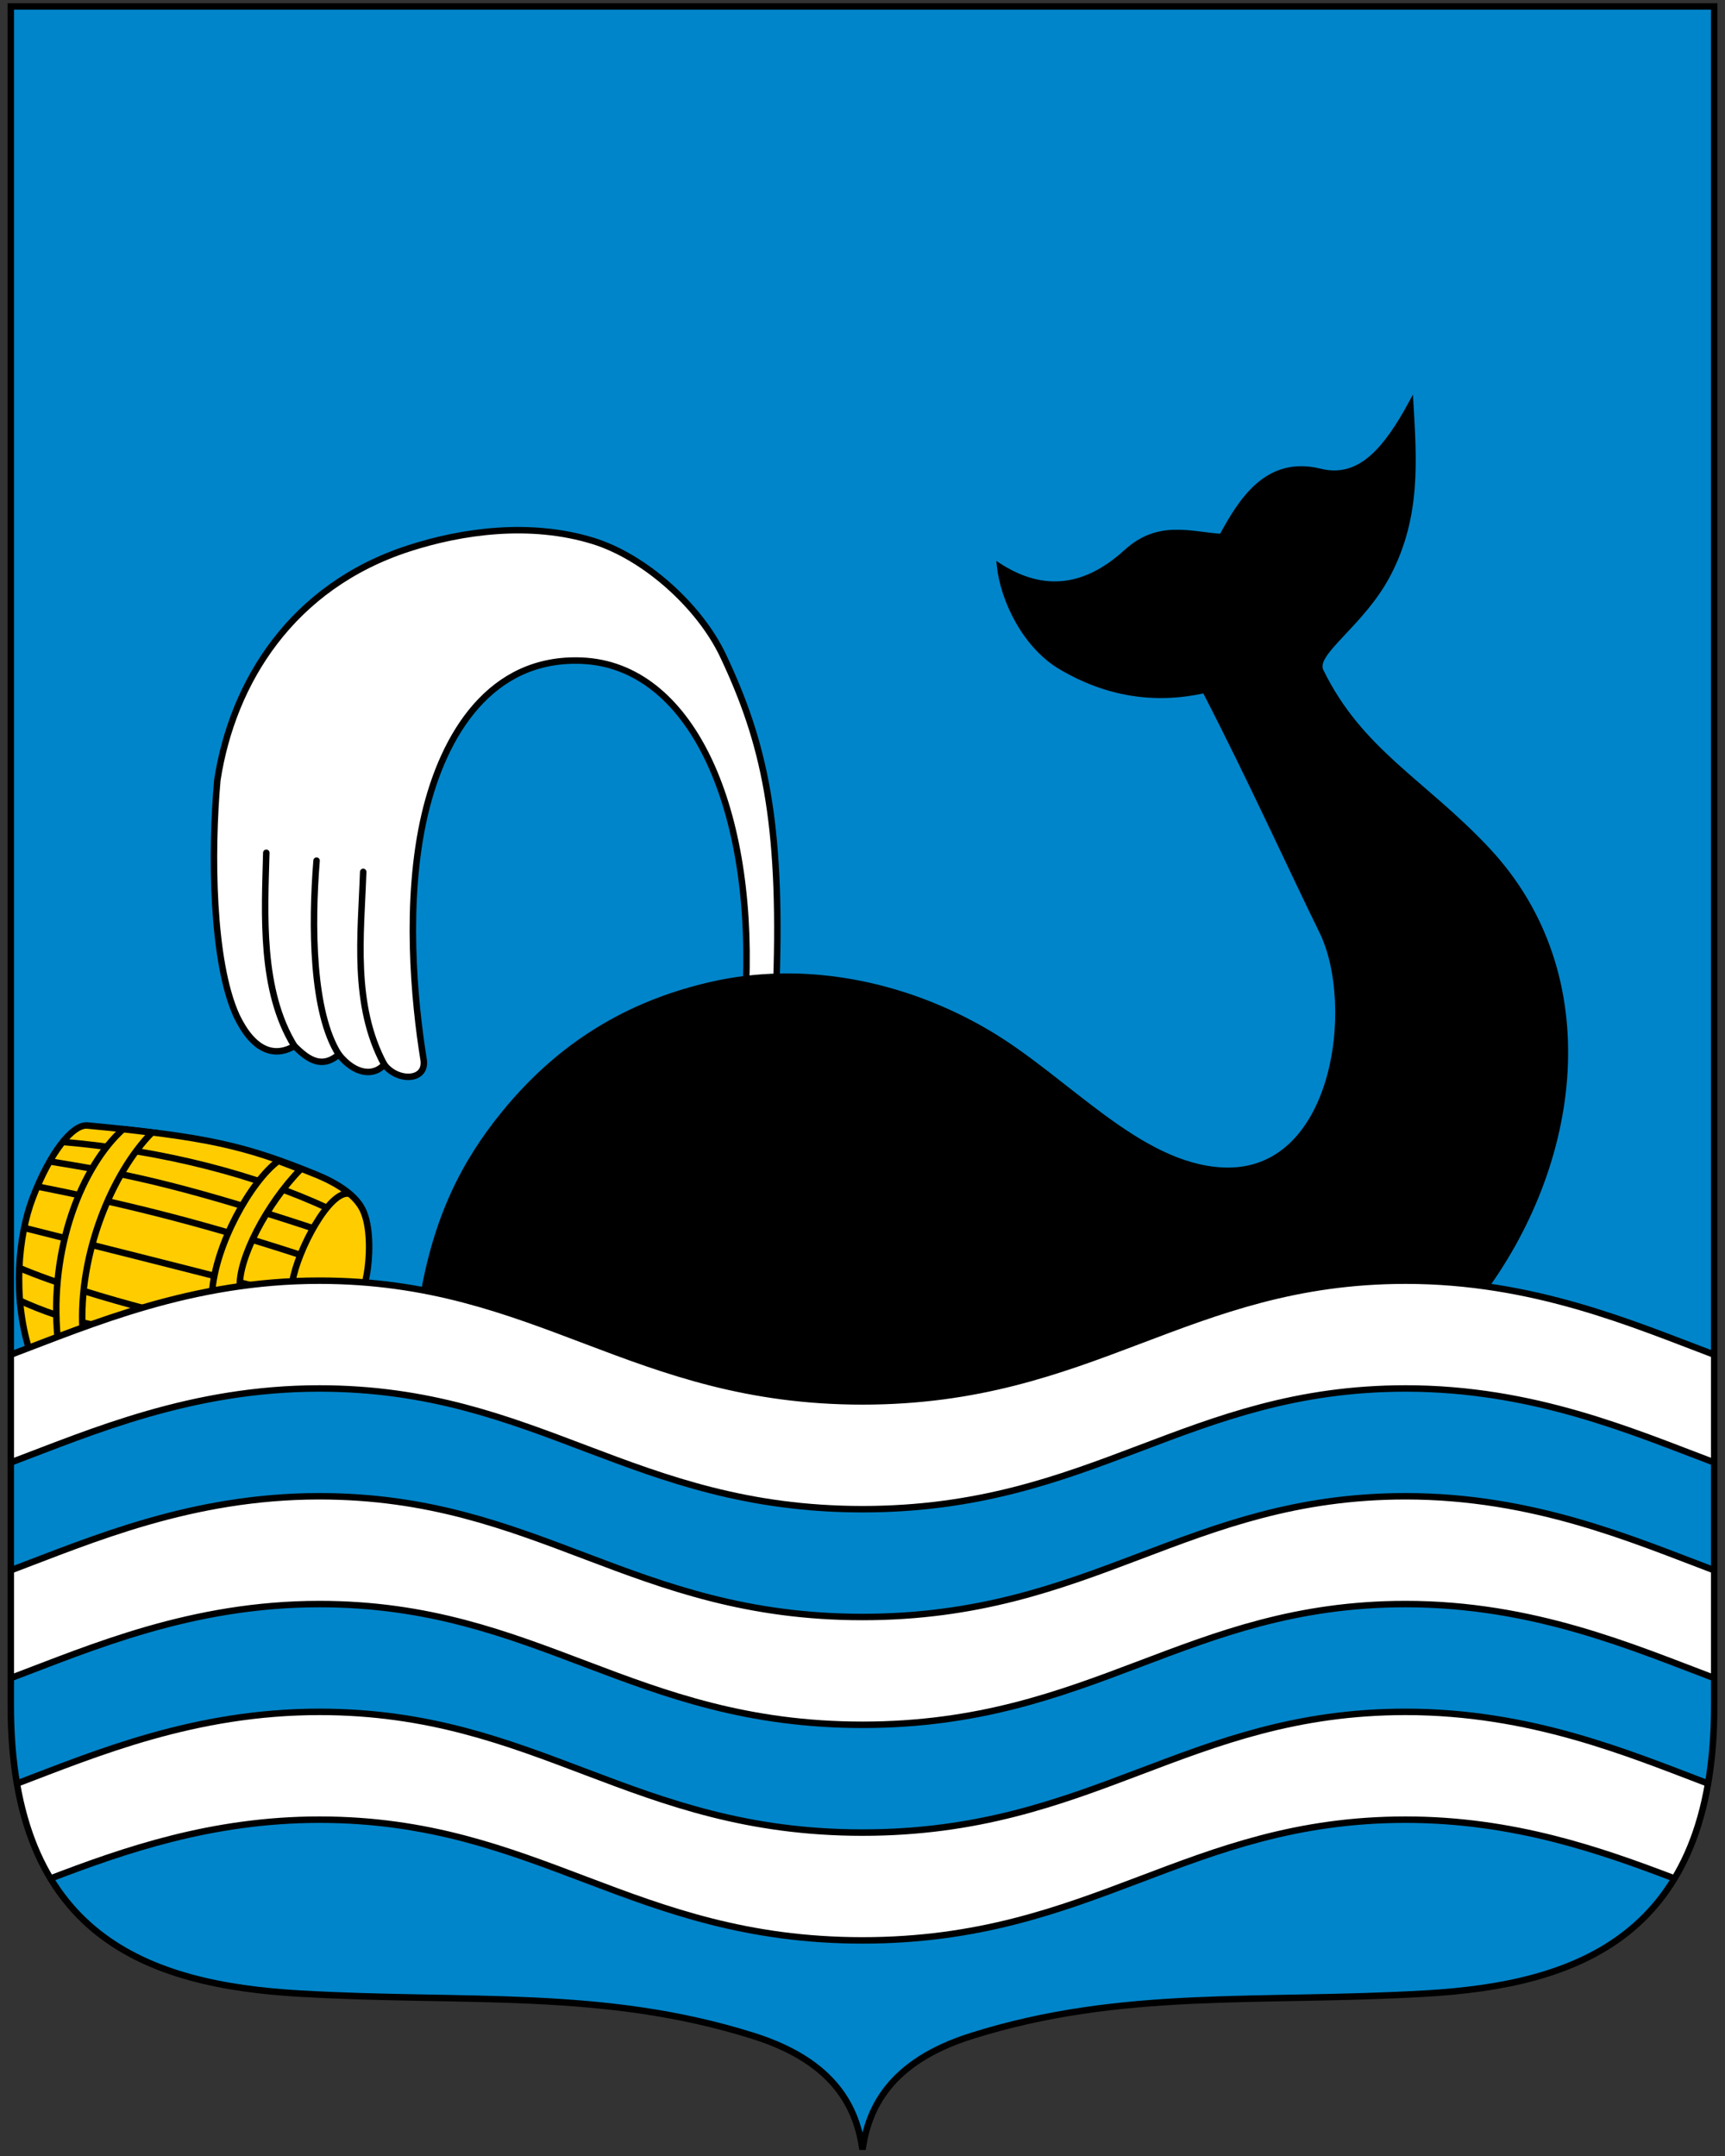 <?xml version="1.0" encoding="UTF-8" standalone="no"?>
<svg
   xmlns:dc="http://purl.org/dc/elements/1.1/"
   xmlns:cc="http://creativecommons.org/ns#"
   xmlns:rdf="http://www.w3.org/1999/02/22-rdf-syntax-ns#"
   xmlns:svg="http://www.w3.org/2000/svg"
   xmlns="http://www.w3.org/2000/svg"
   version="1"
   width="400"
   height="500"
   id="svg2">
  <rect width="100%" height="100%" fill="#333333" stroke="none"/>
  <defs
     id="defs4" />
  <path
     id="path4478"
     d="m 397.5,1.5 0,394.044 c 0,53.541 -31.831,64.76 -66.969,66.789 -38.937,2.248 -70.311,-1.159 -105.198,9.813 C 206.134,478.184 201.332,489.125 200,498.5 c -1.332,-9.376 -6.134,-20.316 -25.333,-26.354 -34.887,-10.972 -66.261,-7.565 -105.198,-9.813 -35.138,-2.029 -66.969,-13.248 -66.969,-66.789 L 2.5,1.5 200,1.5 Z"
     style="fill:#0085ca;fill-opacity:1;fill-rule:evenodd;stroke:none;stroke-width:1px;stroke-linecap:butt;stroke-linejoin:miter;stroke-opacity:1" />
  <path
     id="path4454"
     d="m 180.035,227.734 c 1.245,-37.311 -2.857,-55.557 -12.376,-75.687 -5.456,-11.539 -18.207,-22.93 -30.125,-26.6 -14.727,-4.535 -30.559,-2.211 -42.696,1.718 -27.186,8.8 -40.918,31.001 -44.438,53.735 -1.486,16.725 -1.294,42.004 4.444,54.65 3.921,8.224 8.82,9.743 13.418,7.035 2.4,2.3 5.926,5.785 10.291,1.954 3.776,4.717 8.122,5.097 10.552,2.345 3.041,4.041 9.942,3.895 9.119,-1.172 -2.178,-13.418 -4.404,-36.849 0.261,-56.798 4.325,-18.495 15.245,-36.617 36.476,-35.694 24.915,1.083 39.613,33.032 38.039,75.036 z"
     style="fill:#ffffff;fill-rule:evenodd;stroke:#000000;stroke-width:1.5;stroke-linecap:butt;stroke-linejoin:miter;stroke-miterlimit:4;stroke-dasharray:none;stroke-opacity:1" />
  <path
     id="path4446"
     d="m 6.774,312.996 54.323,6.318 21.299,-14.721 c 1.228,-2.991 2.453,-7.145 2.884,-10.491 0.529,-4.102 0.62,-10.868 -1.646,-14.391 -0.635,-0.987 -2.761,-4.22 -10.291,-7.295 -16.614,-6.785 -25.398,-8.79 -53.085,-11.399 -3.394,-0.32 -8.658,6.231 -12.701,16.87 -3.302,8.688 -4.648,22.639 -0.782,35.108 z"
     style="fill:#ffcc00;fill-opacity:1;fill-rule:evenodd;stroke:#000000;stroke-width:1.5;stroke-linecap:butt;stroke-linejoin:miter;stroke-miterlimit:4;stroke-dasharray:none;stroke-opacity:1" />
  <path
     id="path4452"
     d="m 97.703,301.988 c 3.21,-19.956 10.045,-32.719 19.02,-43.771 14.649,-18.04 31.588,-26.16 47.94,-29.962 21.417,-4.98 44.826,-0.51 64.614,11.203 18.267,10.812 34.726,30.803 54.193,31.786 26.234,1.324 31.337,-38.122 22.928,-55.235 -7.049,-14.347 -16.631,-35.494 -27.096,-55.756 -11.45,2.513 -22.517,0.915 -33.349,-5.471 -8.294,-4.89 -13.479,-15.498 -14.33,-23.709 9.181,5.92 19.015,6.372 29.441,-3.127 7.62,-6.942 15.006,-4.088 22.146,-3.648 4.309,-7.865 10.362,-18.232 22.928,-15.111 9.192,2.283 15.22,-5.061 21.104,-15.893 0.753,13.288 1.792,26.405 -5.211,39.863 -6.105,11.732 -17.636,18.301 -15.633,22.407 9.111,18.676 23.759,25.631 38.56,41.426 27.477,29.323 21.334,73.252 -2.084,103.956 l -137.045,32.828 z"
     style="fill:#000000;fill-rule:evenodd;stroke:#000000;stroke-width:1px;stroke-linecap:butt;stroke-linejoin:miter;stroke-opacity:1" />
  <path
     id="path4456"
     d="m 68.262,242.584 c -7.967,-12.947 -6.884,-30.661 -6.514,-44.813"
     style="fill:none;fill-rule:evenodd;stroke:#000000;stroke-width:1.5;stroke-linecap:round;stroke-linejoin:round;stroke-miterlimit:4;stroke-dasharray:none;stroke-opacity:1" />
  <path
     id="path4458"
     d="m 78.553,244.538 c -6.203,-9.77 -6.357,-29.832 -5.146,-44.944"
     style="fill:none;fill-rule:evenodd;stroke:#000000;stroke-width:1.5;stroke-linecap:round;stroke-linejoin:round;stroke-miterlimit:4;stroke-dasharray:none;stroke-opacity:1" />
  <path
     id="path4460"
     d="m 89.105,246.883 c -7.455,-13.834 -5.385,-30.179 -4.885,-44.683"
     style="fill:none;fill-rule:evenodd;stroke:#000000;stroke-width:1.5;stroke-linecap:round;stroke-linejoin:round;stroke-miterlimit:4;stroke-dasharray:none;stroke-opacity:1" />
  <path
     id="path4462"
     d="m 4.234,301.467 c 5.551,2.56 11.412,4.569 17.131,5.732"
     style="fill:none;fill-rule:evenodd;stroke:#000000;stroke-width:1.5;stroke-linecap:butt;stroke-linejoin:miter;stroke-miterlimit:4;stroke-dasharray:none;stroke-opacity:1" />
  <path
     id="path4464"
     d="m 4.169,293.911 c 8.778,3.795 21.392,7.424 29.506,9.575"
     style="fill:none;fill-rule:evenodd;stroke:#000000;stroke-width:1.5;stroke-linecap:butt;stroke-linejoin:miter;stroke-miterlimit:4;stroke-dasharray:none;stroke-opacity:1" />
  <path
     id="path4466"
     d="m 5.732,284.792 c 17.631,4.429 35.268,8.858 52.499,13.288"
     style="fill:none;fill-rule:evenodd;stroke:#000000;stroke-width:1.5;stroke-linecap:butt;stroke-linejoin:miter;stroke-miterlimit:4;stroke-dasharray:none;stroke-opacity:1" />
  <path
     id="path4468"
     d="m 8.598,275.152 c 17.489,3.482 35.573,7.577 61.097,15.893"
     style="fill:none;fill-rule:evenodd;stroke:#000000;stroke-width:1.5;stroke-linecap:butt;stroke-linejoin:miter;stroke-miterlimit:4;stroke-dasharray:none;stroke-opacity:1" />
  <path
     id="path4470"
     d="M 72.822,284.923 C 39.76,274.012 26.964,271.883 11.203,269.29"
     style="fill:none;fill-rule:evenodd;stroke:#000000;stroke-width:1.5;stroke-linecap:butt;stroke-linejoin:miter;stroke-miterlimit:4;stroke-dasharray:none;stroke-opacity:1" />
  <path
     id="path4472"
     d="m 14.134,264.796 c 24.034,2.014 45.529,7.798 61.944,15.437"
     style="fill:none;fill-rule:evenodd;stroke:#000000;stroke-width:1.5;stroke-linecap:butt;stroke-linejoin:miter;stroke-miterlimit:4;stroke-dasharray:none;stroke-opacity:1" />
  <path
     id="path4448"
     d="m 35.238,262.646 c -9.168,9.283 -17.093,28.179 -16.088,45.855 l -5.785,1.889 c -1.995,-21.074 5.713,-39.98 15.177,-48.526 z"
     style="fill:#ffcc00;fill-opacity:1;fill-rule:evenodd;stroke:#000000;stroke-width:1.5;stroke-linecap:butt;stroke-linejoin:miter;stroke-miterlimit:4;stroke-dasharray:none;stroke-opacity:1" />
  <path
     id="path4474"
     d="m 49.172,299.839 6.454,-1.172 c -0.501,-6.623 6.285,-19.557 14.069,-27.487 l -5.146,-1.954 c -6.406,4.748 -14.657,19.51 -15.378,30.614 z"
     style="fill:#ffcc00;fill-opacity:1;fill-rule:evenodd;stroke:#000000;stroke-width:1.5;stroke-linecap:butt;stroke-linejoin:miter;stroke-miterlimit:4;stroke-dasharray:none;stroke-opacity:1" />
  <path
     id="path4476"
     d="m 67.806,297.233 c 1.164,-7.206 8.629,-21.407 13.223,-20.387"
     style="fill:none;fill-rule:evenodd;stroke:#000000;stroke-width:1.5;stroke-linecap:butt;stroke-linejoin:miter;stroke-miterlimit:4;stroke-dasharray:none;stroke-opacity:1" />
  <path
     style="fill:#ffffff;fill-rule:evenodd;stroke:none;stroke-width:1px;stroke-linecap:butt;stroke-linejoin:miter;stroke-opacity:1"
     d="m 74.061,322 c -29.645,0 -52.754,10.071 -71.561,17.166 l 0,-25 C 21.307,307.071 44.416,297 74.061,297 124.75,297 146.598,325 200,325 c 53.402,0 75.25,-28 125.939,-28 29.645,0 52.754,10.071 71.561,17.166 l 0,25 C 378.693,332.071 355.584,322 325.939,322 275.25,322 253.402,350 200,350 146.598,350 124.75,322 74.061,322 Z"
     id="path4424" />
  <path
     id="path4428"
     d="m 74.061,372 c -29.645,0 -52.754,10.071 -71.561,17.166 l 0,-25 C 21.307,357.071 44.416,347 74.061,347 124.75,347 146.598,375 200,375 c 53.402,0 75.25,-28 125.939,-28 29.645,0 52.754,10.071 71.561,17.166 l 0,25 C 378.693,382.071 355.584,372 325.939,372 275.25,372 253.402,400 200,400 146.598,400 124.75,372 74.061,372 Z"
     style="fill:#ffffff;fill-rule:evenodd;stroke:none;stroke-width:1px;stroke-linecap:butt;stroke-linejoin:miter;stroke-opacity:1" />
  <path
     id="path4440"
     d="m 325.939,422 c 25.009,0 45.366,7.167 62.413,13.669 4.207,-7.347 6.378,-14.694 7.727,-22.041 C 377.532,406.572 354.842,397 325.939,397 275.25,397 253.402,425 200,425 c -53.402,0 -75.25,-28 -125.939,-28 -28.902,0 -51.593,9.572 -70.139,16.628 1.349,7.347 3.519,14.694 7.727,22.041 C 28.695,429.167 49.052,422 74.061,422 124.75,422 146.598,450 200,450 c 53.402,0 75.25,-28 125.939,-28 z"
     style="fill:#ffffff;fill-rule:evenodd;stroke:none;stroke-width:1px;stroke-linecap:butt;stroke-linejoin:miter;stroke-opacity:1" />
  <path
     id="path4480"
     d="M 2.5,314.166 C 21.307,307.071 44.416,297 74.061,297 124.75,297 146.598,325 200,325 c 53.402,0 75.25,-28 125.939,-28 29.645,0 52.754,10.071 71.561,17.166 m 0,25 C 378.693,332.071 355.584,322 325.939,322 275.25,322 253.402,350 200,350 c -53.402,0 -75.25,-28 -125.939,-28 -29.645,0 -52.754,10.071 -71.561,17.166"
     style="fill:none;fill-rule:evenodd;stroke:#000000;stroke-width:1.5;stroke-linecap:butt;stroke-linejoin:miter;stroke-miterlimit:4;stroke-dasharray:none;stroke-opacity:1" />
  <path
     style="fill:none;fill-rule:evenodd;stroke:#000000;stroke-width:1.5;stroke-linecap:butt;stroke-linejoin:miter;stroke-miterlimit:4;stroke-dasharray:none;stroke-opacity:1"
     d="M 2.5,364.166 C 21.307,357.071 44.416,347 74.061,347 124.75,347 146.598,375 200,375 c 53.402,0 75.25,-28 125.939,-28 29.645,0 52.754,10.071 71.561,17.166 m 0,25 C 378.693,382.071 355.584,372 325.939,372 275.25,372 253.402,400 200,400 c -53.402,0 -75.25,-28 -125.939,-28 -29.645,0 -52.754,10.071 -71.561,17.166"
     id="path4482" />
  <path
     style="fill:none;fill-rule:evenodd;stroke:#000000;stroke-width:1.5;stroke-linecap:butt;stroke-linejoin:miter;stroke-miterlimit:4;stroke-dasharray:none;stroke-opacity:1"
     d="M 11.648,435.669 C 28.695,429.167 49.052,422 74.061,422 124.75,422 146.598,450 200,450 c 53.402,0 75.25,-28 125.939,-28 25.009,0 45.366,7.167 62.413,13.669 m 7.727,-22.041 C 377.532,406.572 354.842,397 325.939,397 275.25,397 253.402,425 200,425 c -53.402,0 -75.25,-28 -125.939,-28 -28.902,0 -51.593,9.572 -70.139,16.628"
     id="path4484" />
  <path
     style="fill:none;fill-rule:evenodd;stroke:#000000;stroke-width:1.5;stroke-linecap:butt;stroke-linejoin:miter;stroke-miterlimit:4;stroke-dasharray:none;stroke-opacity:1"
     d="m 397.5,1.5 0,394.044 c 0,53.541 -31.831,64.76 -66.969,66.789 -38.937,2.248 -70.311,-1.159 -105.198,9.813 C 206.134,478.184 201.332,489.125 200,498.5 c -1.332,-9.376 -6.134,-20.316 -25.333,-26.354 -34.887,-10.972 -66.261,-7.565 -105.198,-9.813 -35.138,-2.029 -66.969,-13.248 -66.969,-66.789 L 2.5,1.5 200,1.5 Z"
     id="path4438" />
</svg>
